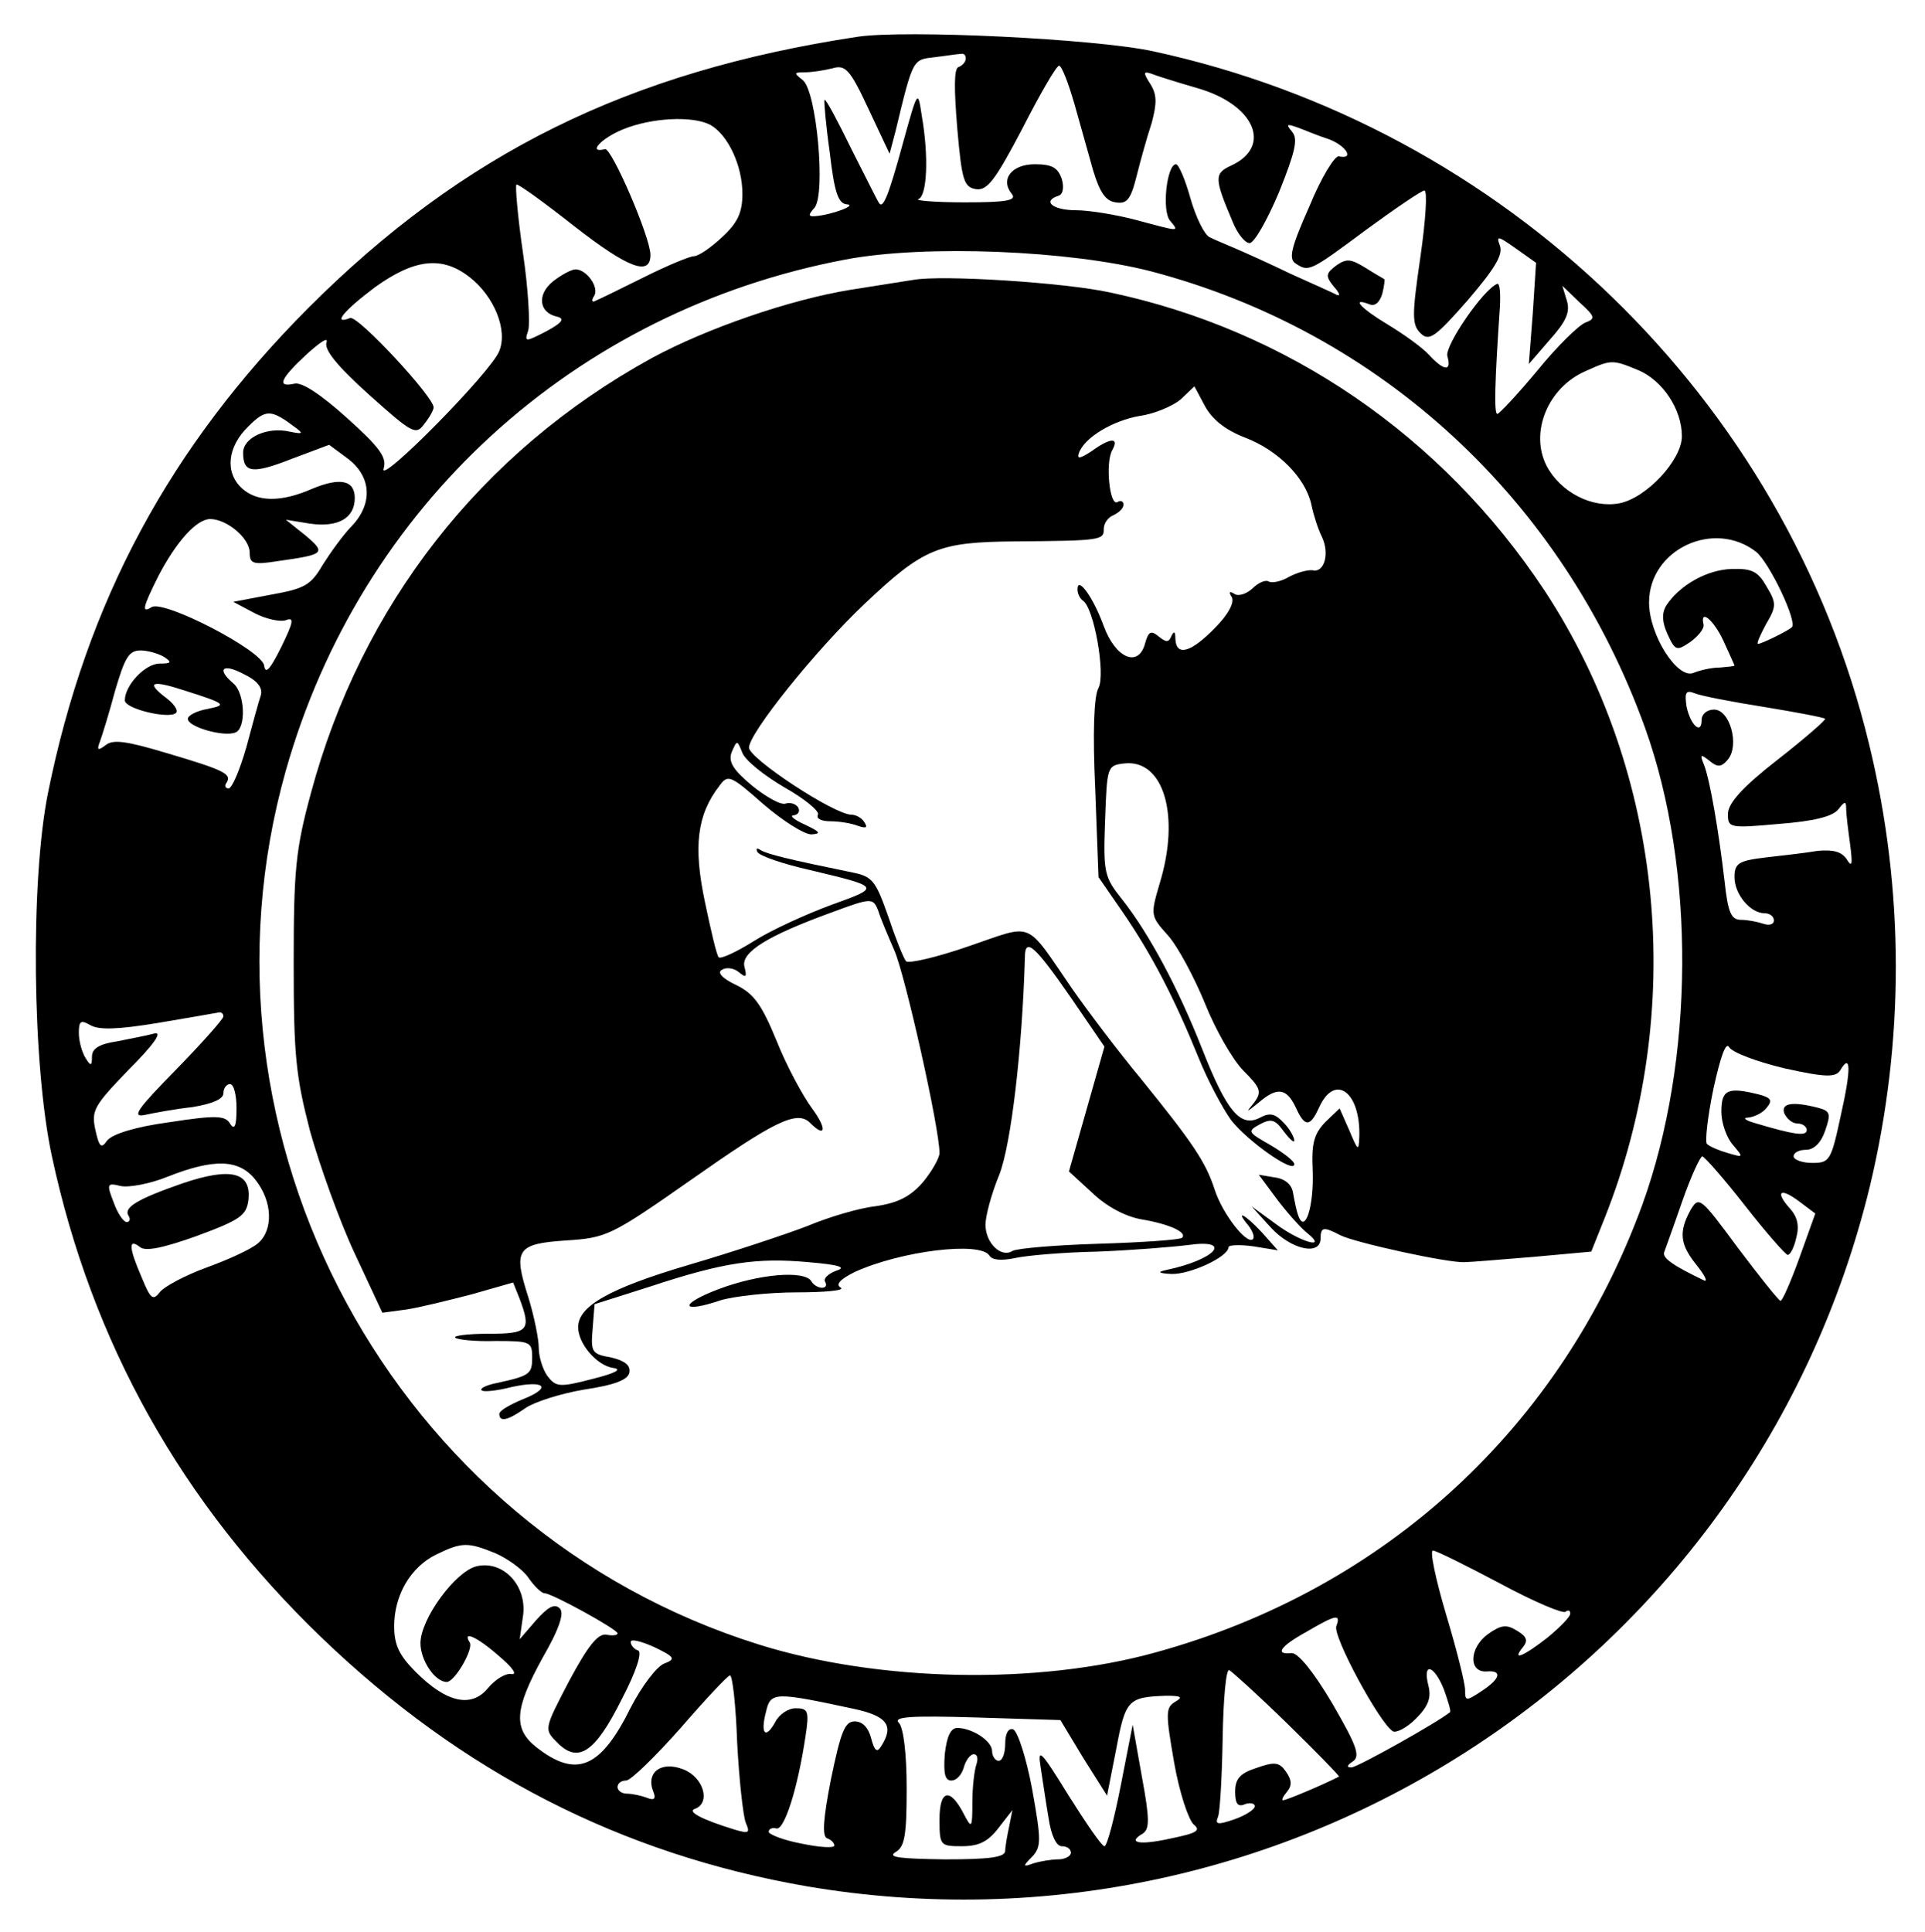 <?xml version="1.0" standalone="no"?>
<!DOCTYPE svg PUBLIC "-//W3C//DTD SVG 20010904//EN"
 "http://www.w3.org/TR/2001/REC-SVG-20010904/DTD/svg10.dtd">
<svg version="1.0" xmlns="http://www.w3.org/2000/svg"
 width="293pt" height="294pt" viewBox="0 0 293 294"
 preserveAspectRatio="xMidYMid meet">
<g transform="translate(0,294) scale(0.1,-0.1)"
fill="#000000" stroke="none">
<path d="M1305 2884 c-349 -53 -600 -177 -836 -413 -211 -212 -337 -446 -396
-738 -27 -135 -24 -414 6 -553 61 -284 197 -527 410 -732 213 -205 456 -330
739 -379 734 -125 1442 341 1618 1065 53 221 53 451 -1 673 -127 526 -554 939
-1090 1055 -88 19 -377 33 -450 22z m165 -33 c0 -5 -5 -11 -11 -13 -7 -2 -7
-32 -2 -93 7 -80 10 -90 29 -93 17 -2 29 14 70 92 27 53 52 96 56 96 4 0 14
-26 23 -57 9 -32 22 -78 29 -103 10 -33 19 -46 34 -48 17 -3 23 4 32 40 6 24
16 60 23 81 8 30 8 43 -2 59 -11 17 -11 20 1 16 7 -3 39 -13 70 -22 88 -25
115 -89 52 -118 -26 -12 -26 -19 2 -85 7 -18 19 -33 26 -33 7 0 27 35 45 78
24 60 29 80 20 91 -10 12 -9 13 8 7 11 -4 32 -13 48 -18 26 -10 39 -31 15 -26
-6 2 -27 -32 -45 -76 -28 -63 -32 -80 -21 -87 20 -13 21 -13 107 51 45 33 85
60 89 60 5 0 2 -45 -6 -101 -13 -89 -13 -103 0 -116 13 -13 22 -7 72 50 41 48
54 69 49 83 -6 16 -3 15 24 -4 l31 -22 -5 -77 -6 -77 32 37 c25 28 31 42 26
59 l-7 23 26 -25 c24 -22 25 -25 9 -31 -10 -4 -43 -36 -73 -73 -30 -36 -58
-66 -61 -66 -5 0 -4 47 4 163 1 20 0 36 -4 35 -21 -8 -80 -94 -76 -110 7 -24
-5 -23 -28 2 -10 11 -38 31 -61 45 -42 25 -59 43 -30 32 9 -4 16 3 20 16 3 12
4 22 3 22 -1 1 -14 8 -28 17 -23 14 -29 15 -45 4 -16 -12 -17 -16 -4 -32 8 -9
11 -15 5 -13 -5 3 -37 17 -70 32 -33 16 -71 33 -85 39 -14 6 -31 13 -39 17 -8
4 -21 31 -29 59 -8 29 -18 52 -22 52 -14 0 -22 -71 -9 -86 14 -17 16 -17 -51
1 -30 8 -72 15 -92 15 -36 0 -52 14 -27 22 7 2 9 13 5 26 -6 17 -15 22 -41 22
-35 0 -53 -23 -35 -45 8 -10 -7 -13 -72 -13 -46 0 -77 3 -70 5 13 5 16 64 5
127 -6 40 -6 40 -29 -43 -21 -77 -30 -100 -36 -90 -2 2 -20 39 -42 82 -21 43
-39 77 -41 75 -1 -2 2 -38 8 -80 7 -61 13 -78 26 -79 17 -1 -23 -16 -48 -18
-11 -1 -11 2 -1 13 17 22 3 177 -18 194 -14 11 -14 12 4 12 10 0 29 3 41 6 20
6 27 -2 55 -62 l32 -68 9 34 c27 112 26 109 60 113 17 2 35 5 40 5 4 1 7 -2 7
-7z m-389 -101 c27 -15 49 -62 49 -105 0 -28 -7 -44 -31 -66 -17 -16 -36 -29
-43 -29 -6 0 -40 -14 -76 -32 -36 -18 -69 -34 -74 -36 -5 -3 -6 1 -2 7 9 13
-11 41 -28 41 -6 0 -21 -8 -34 -18 -25 -20 -22 -48 6 -54 12 -3 8 -9 -16 -22
-33 -17 -34 -17 -28 1 3 10 0 64 -8 118 -8 55 -12 102 -10 104 2 2 42 -27 89
-64 81 -63 115 -76 115 -43 0 27 -59 163 -69 161 -27 -7 -7 16 27 30 44 18
106 21 133 7z m671 -223 c350 -92 627 -348 752 -695 77 -215 75 -506 -4 -725
-124 -340 -392 -586 -741 -682 -180 -50 -422 -45 -604 12 -556 174 -878 770
-720 1330 114 403 439 700 852 778 121 23 341 14 465 -18z m-1037 -9 c37 -29
58 -80 45 -112 -11 -31 -185 -207 -176 -179 5 17 -6 32 -56 77 -40 36 -69 55
-80 52 -27 -6 -22 7 19 45 20 18 33 27 30 18 -4 -11 16 -36 65 -80 66 -59 71
-62 84 -44 8 10 14 21 14 25 0 16 -115 140 -127 136 -28 -11 -10 11 38 47 60
43 102 48 144 15z m1780 -142 c36 -16 65 -59 65 -100 0 -36 -54 -94 -95 -102
-42 -8 -90 17 -111 57 -26 51 2 119 59 144 40 18 41 18 82 1z m-2045 -87 c12
-9 11 -10 -9 -6 -34 8 -71 -9 -71 -32 0 -31 14 -33 75 -9 l56 21 27 -20 c37
-27 40 -68 9 -102 -14 -14 -34 -42 -46 -61 -18 -31 -28 -36 -78 -45 l-58 -11
32 -17 c17 -9 39 -14 48 -11 13 5 12 -2 -7 -41 -17 -34 -24 -42 -26 -28 -3 23
-152 100 -171 89 -16 -10 -14 -1 10 47 27 52 58 87 79 87 25 0 60 -29 60 -51
0 -17 5 -19 43 -13 71 10 74 12 42 39 l-30 24 37 -6 c42 -6 68 8 68 39 0 27
-22 32 -65 14 -48 -21 -84 -20 -107 1 -26 24 -22 63 10 94 27 27 35 26 72 -2z
m2223 -189 c20 -16 64 -108 54 -115 -7 -6 -46 -25 -51 -25 -3 0 3 13 12 30 16
27 16 32 1 57 -13 23 -22 28 -53 27 -38 -1 -80 -25 -100 -56 -7 -12 -6 -25 2
-43 12 -26 14 -26 35 -12 12 9 21 20 20 26 -6 25 15 8 30 -24 9 -20 17 -37 17
-38 0 -1 -10 -2 -22 -3 -13 0 -30 -4 -40 -8 -24 -11 -68 57 -68 107 0 81 99
127 163 77z m-2423 -160 c12 -8 11 -10 -7 -10 -22 0 -53 -33 -53 -56 0 -13 68
-29 78 -19 4 4 -4 15 -18 25 -28 22 -18 25 31 9 63 -20 65 -22 35 -28 -17 -3
-30 -10 -30 -15 -1 -12 54 -28 72 -21 17 6 15 60 -3 75 -26 22 -16 31 16 14
21 -10 29 -21 26 -32 -3 -9 -13 -45 -22 -79 -10 -35 -22 -63 -27 -63 -5 0 -7
4 -3 9 8 13 -4 19 -92 45 -60 18 -81 21 -92 12 -12 -9 -14 -8 -9 5 3 8 14 43
23 77 15 51 21 62 39 62 11 0 28 -5 36 -10z m2435 -76 c49 -8 91 -16 93 -18 1
-2 -31 -30 -72 -62 -54 -42 -75 -66 -76 -82 0 -22 1 -23 78 -16 52 4 81 11 90
22 10 13 12 13 12 1 0 -8 3 -32 6 -54 4 -31 3 -36 -5 -23 -8 12 -21 15 -44 13
-17 -3 -53 -7 -79 -10 -42 -5 -48 -9 -48 -30 0 -26 24 -55 46 -55 8 0 14 -5
14 -11 0 -6 -7 -8 -16 -5 -9 3 -24 6 -34 6 -15 0 -20 11 -25 58 -9 77 -22 153
-31 177 -7 17 -6 18 8 7 12 -10 18 -10 28 2 18 22 3 76 -21 76 -11 0 -19 -7
-19 -16 0 -23 -17 -8 -23 21 -3 21 -1 25 12 20 9 -4 56 -13 106 -21z m-2345
-471 c0 -4 -33 -41 -72 -81 -59 -60 -68 -73 -48 -69 14 3 46 9 73 12 30 5 47
12 47 21 0 8 5 14 10 14 6 0 10 -17 10 -37 0 -27 -3 -34 -10 -23 -7 12 -21 13
-92 2 -52 -7 -87 -18 -95 -28 -9 -13 -12 -10 -18 17 -6 29 -2 36 51 91 38 38
52 58 39 55 -11 -3 -37 -8 -57 -12 -27 -4 -38 -11 -38 -23 0 -15 -2 -15 -10
-2 -5 8 -10 25 -10 38 0 18 3 20 17 12 13 -8 42 -7 103 3 47 8 88 15 93 16 4
1 7 -2 7 -6z m2376 -79 c63 -14 78 -14 85 -3 16 27 17 3 1 -68 -15 -70 -17
-73 -44 -73 -15 0 -28 5 -28 10 0 6 9 10 19 10 12 0 23 11 29 29 9 26 8 30
-11 35 -39 10 -57 7 -51 -9 4 -8 12 -15 20 -15 8 0 14 -5 14 -10 0 -10 -20 -7
-80 11 -14 4 -18 8 -9 8 9 1 22 7 28 15 9 11 7 15 -11 20 -48 12 -58 8 -58
-26 0 -17 8 -40 18 -51 16 -19 16 -19 -8 -12 -14 4 -28 10 -32 14 -3 3 1 41
10 84 11 50 19 72 24 63 5 -8 42 -22 84 -32z m-60 -209 c32 -41 62 -75 65 -75
4 0 10 12 13 26 5 18 2 32 -10 45 -23 26 -14 32 15 10 l24 -18 -24 -67 c-13
-36 -26 -66 -29 -66 -3 1 -32 37 -65 81 -57 77 -59 79 -72 57 -18 -33 -16 -52
9 -83 12 -15 18 -26 12 -24 -46 22 -64 34 -61 43 2 6 15 41 28 79 13 37 27 67
30 67 3 0 33 -34 65 -75z m-2267 39 c26 -33 27 -76 4 -96 -10 -9 -45 -25 -78
-37 -33 -12 -65 -29 -72 -38 -10 -13 -14 -10 -27 22 -20 46 -21 61 -3 47 8 -7
34 -2 87 17 65 24 75 31 78 54 5 43 -26 51 -100 26 -69 -24 -91 -37 -82 -50 3
-5 1 -9 -3 -9 -5 0 -14 13 -20 30 -11 28 -10 30 10 25 12 -3 45 3 72 14 71 28
109 27 134 -5z m365 -568 c18 -8 41 -24 50 -37 9 -13 20 -24 25 -24 11 0 111
-55 111 -61 0 -3 -8 -4 -17 -2 -13 2 -28 -17 -57 -71 -38 -73 -38 -73 -18 -93
32 -33 58 -15 98 65 23 44 32 73 25 75 -6 2 -11 8 -11 13 0 5 16 1 36 -8 31
-15 33 -18 15 -25 -11 -4 -34 -34 -51 -67 -46 -93 -83 -108 -144 -60 -35 28
-33 58 10 136 26 45 33 68 26 75 -8 8 -18 2 -36 -18 l-25 -29 5 35 c7 46 -30
86 -71 76 -32 -8 -85 -80 -85 -117 0 -26 22 -59 40 -59 12 0 41 50 35 60 -12
19 11 9 45 -21 19 -16 28 -28 19 -27 -9 2 -25 -8 -36 -21 -25 -31 -63 -23
-110 24 -25 25 -33 41 -33 70 0 47 25 90 64 109 39 19 48 19 90 2z m1529 -46
c52 -28 97 -47 100 -43 4 3 7 2 7 -3 0 -5 -16 -21 -34 -36 -37 -29 -56 -37
-38 -15 8 10 6 16 -9 25 -16 10 -24 9 -44 -5 -29 -21 -30 -59 -2 -57 24 2 21
-11 -8 -30 -24 -16 -25 -15 -25 2 0 10 -13 62 -29 115 -16 54 -25 97 -20 97 5
0 51 -23 102 -50z m-249 -65 c-6 -15 66 -148 86 -160 5 -3 21 5 35 19 19 19
24 32 19 51 -9 36 9 31 24 -7 6 -17 11 -33 9 -34 -18 -15 -141 -84 -150 -84
-8 0 -7 3 2 9 12 8 6 24 -31 88 -29 49 -52 77 -62 77 -26 -3 -18 10 22 32 46
27 53 28 46 9z m-74 -149 c44 -43 79 -79 78 -80 -23 -12 -80 -36 -85 -36 -3 0
0 6 6 13 8 10 7 18 -2 31 -10 14 -17 15 -45 5 -25 -8 -32 -17 -32 -36 0 -18 4
-24 15 -19 8 3 15 1 15 -3 0 -5 -14 -14 -31 -20 -26 -9 -30 -8 -25 4 3 8 6 62
7 120 1 58 5 105 10 103 4 -2 44 -38 89 -82z m-838 -28 c3 -57 9 -111 13 -122
7 -16 5 -17 -16 -11 -52 16 -74 28 -61 32 24 9 13 48 -18 60 -33 13 -57 -4
-46 -33 5 -12 2 -15 -10 -10 -8 3 -22 6 -30 6 -8 0 -14 5 -14 10 0 6 6 10 13
10 7 0 44 36 83 80 38 44 72 80 75 80 4 0 9 -46 11 -102z m178 51 c51 -11 61
-26 41 -57 -6 -10 -10 -7 -15 12 -4 16 -13 26 -25 26 -15 0 -21 -15 -36 -87
-12 -61 -14 -88 -6 -91 6 -2 11 -7 11 -11 0 -4 -22 -3 -50 3 -27 5 -50 14 -50
18 0 4 5 7 12 5 12 -2 32 60 44 140 6 39 4 43 -15 43 -11 0 -25 -9 -31 -21
-15 -27 -23 -18 -14 16 7 30 13 30 134 4z m489 11 c-15 -9 -15 -17 -2 -92 8
-46 22 -88 30 -95 11 -9 5 -13 -34 -21 -49 -11 -68 -7 -44 7 11 7 11 22 -1 87
l-14 79 -18 -92 c-10 -51 -21 -93 -25 -93 -4 0 -28 35 -55 78 -42 68 -47 73
-42 42 3 -19 8 -54 12 -77 4 -27 12 -43 20 -43 8 0 14 -4 14 -10 0 -5 -9 -10
-19 -10 -11 0 -28 -3 -38 -6 -16 -6 -17 -5 -2 10 14 15 14 25 0 103 -9 48 -22
88 -29 91 -7 2 -12 -6 -12 -22 0 -14 -4 -26 -10 -26 -5 0 -10 7 -10 15 0 15
-30 35 -53 35 -10 0 -16 -13 -19 -40 -2 -29 0 -40 10 -40 8 0 16 9 19 20 3 11
10 20 15 20 6 0 7 -7 4 -16 -3 -9 -6 -34 -6 -57 0 -40 -1 -41 -13 -18 -21 41
-37 37 -37 -8 0 -40 1 -41 34 -41 26 0 40 7 56 28 l21 27 -5 -25 c-3 -14 -6
-31 -6 -37 0 -10 -25 -13 -92 -13 -68 1 -88 3 -75 11 14 8 17 25 17 97 0 54
-5 93 -12 100 -9 9 18 11 117 8 l129 -4 35 -58 36 -57 14 71 c14 75 18 79 76
81 23 0 26 -2 14 -9z"/>
<path d="M1390 2514 c-14 -2 -56 -9 -95 -15 -93 -15 -220 -59 -303 -104 -260
-143 -442 -376 -519 -663 -23 -85 -26 -116 -26 -257 0 -141 3 -172 25 -257 15
-53 45 -137 68 -186 l42 -90 37 5 c20 3 64 14 99 23 l63 18 10 -25 c18 -48 13
-53 -48 -53 -31 0 -54 -3 -50 -6 3 -3 31 -6 61 -5 53 0 56 -1 56 -25 0 -25 -3
-28 -54 -39 -15 -3 -26 -8 -23 -11 2 -3 23 -1 46 5 51 11 62 -1 16 -19 -19 -8
-35 -17 -35 -22 0 -13 13 -10 40 9 13 9 53 22 89 28 47 7 67 15 69 26 2 11 -7
18 -28 23 -29 5 -31 8 -28 43 l3 38 85 27 c112 37 162 44 240 37 48 -4 59 -8
43 -13 -13 -5 -20 -12 -17 -17 3 -5 1 -9 -5 -9 -5 0 -13 4 -16 10 -11 17 -80
11 -141 -12 -61 -23 -59 -38 3 -17 20 6 72 12 116 12 43 0 73 3 67 7 -9 5 -1
13 21 24 70 32 191 47 205 25 4 -7 18 -8 38 -4 17 4 74 9 126 10 52 2 114 7
138 10 70 10 43 -22 -33 -38 -14 -3 -12 -5 8 -6 28 -1 87 26 87 41 0 3 17 4
38 1 l37 -6 -24 27 c-26 28 -42 36 -21 11 7 -9 10 -18 7 -21 -9 -9 -46 38 -58
75 -14 43 -33 71 -114 171 -34 41 -80 102 -103 135 -73 106 -57 99 -157 65
-49 -17 -92 -27 -96 -23 -4 5 -16 35 -27 68 -19 54 -24 61 -54 67 -98 20 -130
28 -140 34 -6 4 -8 3 -5 -3 4 -6 39 -18 79 -27 109 -26 109 -26 34 -53 -38
-14 -91 -38 -118 -55 -27 -17 -51 -28 -54 -25 -3 2 -12 41 -21 84 -18 85 -12
133 22 177 13 18 17 16 67 -28 29 -25 62 -46 73 -46 16 1 13 4 -10 15 -16 7
-24 14 -17 14 7 1 10 6 7 12 -4 6 -13 8 -19 6 -7 -3 -30 10 -51 27 -30 25 -37
37 -31 52 8 18 8 18 16 -2 5 -12 34 -35 65 -53 30 -17 53 -36 50 -41 -3 -6 5
-10 19 -10 13 0 32 -3 42 -7 12 -4 15 -3 10 5 -4 7 -13 12 -20 12 -26 0 -155
85 -156 102 0 22 101 148 176 219 90 85 112 94 229 95 132 1 135 2 135 19 0 9
7 18 15 21 8 4 15 10 15 16 0 5 -4 7 -9 4 -12 -8 -19 60 -8 79 11 20 -3 19
-32 -2 -17 -11 -22 -12 -19 -3 8 24 52 50 93 57 22 3 50 15 62 25 l21 20 16
-30 c11 -20 30 -36 61 -48 50 -19 92 -61 101 -102 3 -15 10 -37 16 -49 12 -25
4 -55 -14 -51 -7 1 -23 -3 -36 -10 -12 -7 -26 -10 -31 -7 -5 3 -16 -2 -25 -11
-9 -8 -21 -12 -27 -8 -8 5 -9 3 -4 -5 4 -8 -5 -26 -26 -47 -36 -37 -59 -44
-60 -16 0 11 -2 12 -6 4 -4 -10 -8 -10 -19 -1 -12 10 -16 8 -21 -10 -10 -38
-45 -23 -63 26 -16 44 -40 77 -40 56 0 -7 4 -14 8 -17 17 -10 35 -112 24 -133
-7 -12 -9 -68 -5 -154 l5 -134 38 -55 c43 -63 77 -128 114 -219 14 -35 37 -78
50 -96 25 -32 96 -82 96 -67 0 5 -16 17 -36 29 -35 20 -36 21 -16 32 17 9 23
7 36 -11 9 -12 16 -18 16 -14 0 5 -7 18 -16 27 -13 14 -21 16 -36 8 -30 -16
-51 10 -88 104 -37 94 -81 176 -122 228 -27 34 -29 40 -26 120 3 82 3 84 29
87 60 7 86 -79 54 -183 -14 -48 -14 -49 13 -79 15 -17 40 -64 56 -103 16 -40
42 -86 59 -103 26 -26 28 -32 16 -48 -13 -16 -13 -16 7 0 28 24 42 22 56 -7
14 -31 22 -31 36 0 24 52 63 23 61 -45 -1 -23 -2 -22 -15 9 l-15 34 -22 -21
c-17 -18 -21 -32 -19 -74 2 -55 -12 -97 -22 -68 -3 8 -6 24 -8 35 -2 12 -12
21 -28 23 l-24 4 29 -39 c16 -21 36 -43 45 -50 32 -26 -12 -13 -48 14 l-37 27
29 -32 c31 -34 76 -44 76 -17 0 18 5 18 30 5 21 -11 166 -43 190 -41 8 0 55 4
104 8 l88 8 20 50 c126 316 91 679 -91 956 -156 236 -392 397 -662 454 -69 15
-256 27 -299 19z m-53 -961 c3 -10 14 -36 24 -59 16 -35 69 -271 69 -309 0 -7
-11 -27 -25 -44 -19 -22 -38 -32 -73 -37 -26 -3 -72 -17 -103 -30 -31 -12
-112 -39 -180 -59 -122 -36 -169 -63 -169 -95 0 -25 28 -58 53 -62 15 -2 4 -8
-32 -17 -50 -13 -55 -12 -68 5 -7 10 -13 29 -13 43 0 13 -7 48 -16 77 -23 72
-18 81 58 86 61 4 68 7 188 91 128 90 163 108 183 88 24 -24 26 -9 3 22 -14
19 -39 65 -54 103 -23 56 -35 72 -62 85 -21 10 -29 19 -21 23 6 4 18 3 26 -4
11 -9 12 -7 8 9 -5 22 36 47 132 82 62 23 64 23 72 2z m292 -130 l52 -76 -27
-95 -27 -95 36 -33 c22 -21 51 -36 75 -40 42 -7 70 -20 61 -28 -3 -3 -60 -7
-126 -9 -66 -2 -125 -7 -132 -11 -17 -11 -41 12 -41 40 0 13 9 47 21 76 18 46
35 191 39 331 0 31 15 18 69 -60z"/>
</g>
</svg>
